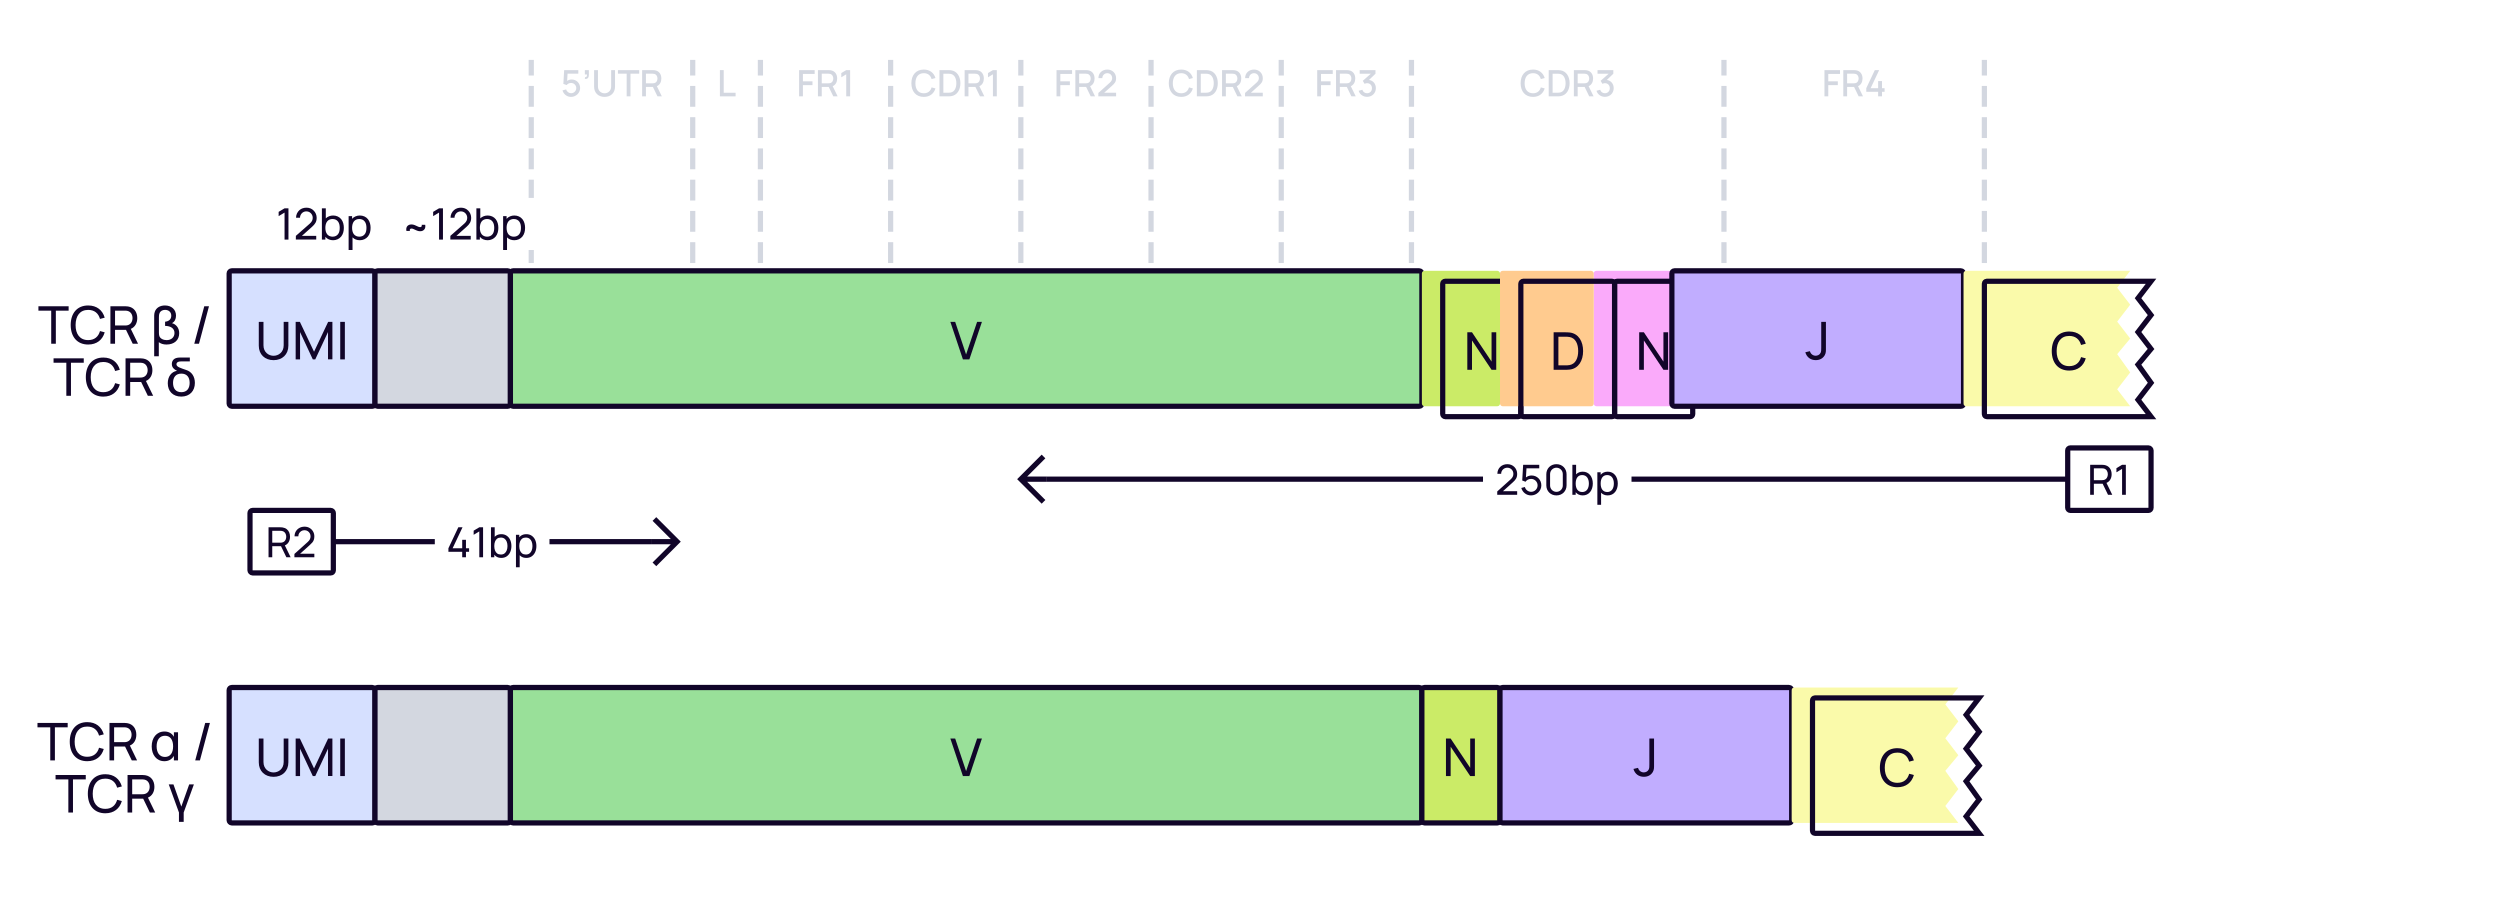 <svg width="960" height="352" viewBox="0 0 960 352" fill="none" xmlns="http://www.w3.org/2000/svg">
    <rect width="960" height="352" fill="white"/>
    <path d="M204 112V24" stroke="#D3D7E0" stroke-width="2" stroke-linecap="square" stroke-dasharray="6 6"/>
    <path d="M219.268 37.21C221.151 37.21 222.768 35.705 222.768 33.829C222.768 31.939 221.382 30.525 219.499 30.525C218.904 30.525 218.274 30.714 217.777 31.071L217.945 28.299H222.075V26.92H216.636L216.328 32.219L217.602 32.667C217.917 32.247 218.484 31.855 219.31 31.855C220.388 31.855 221.291 32.723 221.291 33.829C221.291 34.907 220.416 35.796 219.31 35.796C218.47 35.796 217.637 35.229 217.406 34.333L215.999 34.711C216.412 36.181 217.714 37.21 219.268 37.21ZM224.672 29.629L224.581 30.28C225.589 30.462 226.128 29.846 226.128 28.747V26.92H224.581V28.607H225.386C225.456 29.202 225.281 29.678 224.672 29.629ZM232.15 37.21C234.523 37.21 236.168 35.663 236.168 33.29V26.92H234.684V33.213C234.684 34.914 233.417 35.831 232.15 35.831C230.897 35.831 229.616 34.935 229.616 33.213V26.92L228.132 26.927V33.29C228.132 35.663 229.777 37.21 232.15 37.21ZM240.639 37H242.102V28.299H245.455V26.92H237.286V28.299H240.639V37ZM246.576 37H248.039V33.381H250.713L252.47 37H254.143L252.239 33.094C253.38 32.597 253.954 31.491 253.954 30.147C253.954 28.516 253.114 27.235 251.427 26.976C251.161 26.934 250.846 26.92 250.65 26.92H246.576V37ZM248.039 31.995V28.299H250.594C250.776 28.299 251.021 28.313 251.231 28.369C252.127 28.579 252.463 29.405 252.463 30.147C252.463 30.889 252.127 31.715 251.231 31.932C251.021 31.981 250.776 31.995 250.594 31.995H248.039Z" fill="#D3D7E0"/>
    <path d="M266 112V24" stroke="#D3D7E0" stroke-width="2" stroke-linecap="square" stroke-dasharray="6 6"/>
    <path d="M276.442 37H282.469V35.621H277.905V26.92H276.442V37Z" fill="#D3D7E0"/>
    <path d="M292 112V24" stroke="#D3D7E0" stroke-width="2" stroke-linecap="square" stroke-dasharray="6 6"/>
    <path d="M306.858 37H308.321V32.695H311.989V31.225H308.321V28.383H312.829V26.92H306.858V37ZM314.09 37H315.553V33.381H318.227L319.984 37H321.657L319.753 33.094C320.894 32.597 321.468 31.491 321.468 30.147C321.468 28.516 320.628 27.235 318.941 26.976C318.675 26.934 318.36 26.92 318.164 26.92H314.09V37ZM315.553 31.995V28.299H318.108C318.29 28.299 318.535 28.313 318.745 28.369C319.641 28.579 319.977 29.405 319.977 30.147C319.977 30.889 319.641 31.715 318.745 31.932C318.535 31.981 318.29 31.995 318.108 31.995H315.553ZM324.953 37H326.444V26.92H324.953L323.056 28.054V29.685L324.953 28.53V37Z" fill="#D3D7E0"/>
    <path d="M342 112V24" stroke="#D3D7E0" stroke-width="2" stroke-linecap="square" stroke-dasharray="6 6"/>
    <path d="M354.735 37.21C357.059 37.21 358.62 35.943 359.215 33.955L357.731 33.556C357.332 34.963 356.331 35.817 354.735 35.817C352.593 35.817 351.501 34.27 351.515 31.96C351.522 29.65 352.593 28.103 354.735 28.103C356.331 28.103 357.332 28.957 357.731 30.364L359.215 29.965C358.62 27.977 357.059 26.71 354.735 26.71C351.711 26.71 349.968 28.845 349.968 31.96C349.968 35.075 351.711 37.21 354.735 37.21ZM360.754 37H363.911C364.093 37 364.695 37 365.164 36.937C367.53 36.636 368.79 34.529 368.79 31.96C368.79 29.391 367.53 27.284 365.164 26.983C364.695 26.92 364.093 26.92 363.911 26.92H360.754V37ZM362.252 35.607V28.313H363.911C364.219 28.313 364.723 28.32 365.059 28.383C366.571 28.663 367.236 30.189 367.236 31.96C367.236 33.689 366.599 35.243 365.059 35.537C364.723 35.6 364.233 35.607 363.911 35.607H362.252ZM370.42 37H371.883V33.381H374.557L376.314 37H377.987L376.083 33.094C377.224 32.597 377.798 31.491 377.798 30.147C377.798 28.516 376.958 27.235 375.271 26.976C375.005 26.934 374.69 26.92 374.494 26.92H370.42V37ZM371.883 31.995V28.299H374.438C374.62 28.299 374.865 28.313 375.075 28.369C375.971 28.579 376.307 29.405 376.307 30.147C376.307 30.889 375.971 31.715 375.075 31.932C374.865 31.981 374.62 31.995 374.438 31.995H371.883ZM381.283 37H382.774V26.92H381.283L379.386 28.054V29.685L381.283 28.53V37Z" fill="#D3D7E0"/>
    <path d="M392 112V24" stroke="#D3D7E0" stroke-width="2" stroke-linecap="square" stroke-dasharray="6 6"/>
    <path d="M405.703 37H407.166V32.695H410.834V31.225H407.166V28.383H411.674V26.92H405.703V37ZM412.935 37H414.398V33.381H417.072L418.829 37H420.502L418.598 33.094C419.739 32.597 420.313 31.491 420.313 30.147C420.313 28.516 419.473 27.235 417.786 26.976C417.52 26.934 417.205 26.92 417.009 26.92H412.935V37ZM414.398 31.995V28.299H416.953C417.135 28.299 417.38 28.313 417.59 28.369C418.486 28.579 418.822 29.405 418.822 30.147C418.822 30.889 418.486 31.715 417.59 31.932C417.38 31.981 417.135 31.995 416.953 31.995H414.398ZM421.761 36.993H428.579V35.6H424.022L426.941 32.996C428.033 32.037 428.579 31.407 428.579 30.028C428.579 28.117 427.144 26.71 425.24 26.71C423.231 26.71 421.796 28.047 421.796 30H423.294C423.28 28.985 424.092 28.103 425.212 28.103C426.297 28.103 427.074 28.929 427.074 30.007C427.074 30.581 426.864 31.127 426.157 31.757L421.768 35.691L421.761 36.993Z" fill="#D3D7E0"/>
    <path d="M442 112V24" stroke="#D3D7E0" stroke-width="2" stroke-linecap="square" stroke-dasharray="6 6"/>
    <path d="M453.58 37.21C455.904 37.21 457.465 35.943 458.06 33.955L456.576 33.556C456.177 34.963 455.176 35.817 453.58 35.817C451.438 35.817 450.346 34.27 450.36 31.96C450.367 29.65 451.438 28.103 453.58 28.103C455.176 28.103 456.177 28.957 456.576 30.364L458.06 29.965C457.465 27.977 455.904 26.71 453.58 26.71C450.556 26.71 448.813 28.845 448.813 31.96C448.813 35.075 450.556 37.21 453.58 37.21ZM459.599 37H462.756C462.938 37 463.54 37 464.009 36.937C466.375 36.636 467.635 34.529 467.635 31.96C467.635 29.391 466.375 27.284 464.009 26.983C463.54 26.92 462.938 26.92 462.756 26.92H459.599V37ZM461.097 35.607V28.313H462.756C463.064 28.313 463.568 28.32 463.904 28.383C465.416 28.663 466.081 30.189 466.081 31.96C466.081 33.689 465.444 35.243 463.904 35.537C463.568 35.6 463.078 35.607 462.756 35.607H461.097ZM469.265 37H470.728V33.381H473.402L475.159 37H476.832L474.928 33.094C476.069 32.597 476.643 31.491 476.643 30.147C476.643 28.516 475.803 27.235 474.116 26.976C473.85 26.934 473.535 26.92 473.339 26.92H469.265V37ZM470.728 31.995V28.299H473.283C473.465 28.299 473.71 28.313 473.92 28.369C474.816 28.579 475.152 29.405 475.152 30.147C475.152 30.889 474.816 31.715 473.92 31.932C473.71 31.981 473.465 31.995 473.283 31.995H470.728ZM478.091 36.993H484.909V35.6H480.352L483.271 32.996C484.363 32.037 484.909 31.407 484.909 30.028C484.909 28.117 483.474 26.71 481.57 26.71C479.561 26.71 478.126 28.047 478.126 30H479.624C479.61 28.985 480.422 28.103 481.542 28.103C482.627 28.103 483.404 28.929 483.404 30.007C483.404 30.581 483.194 31.127 482.487 31.757L478.098 35.691L478.091 36.993Z" fill="#D3D7E0"/>
    <path d="M492 112V24" stroke="#D3D7E0" stroke-width="2" stroke-linecap="square" stroke-dasharray="6 6"/>
    <path d="M505.805 37H507.268V32.695H510.936V31.225H507.268V28.383H511.776V26.92H505.805V37ZM513.038 37H514.501V33.381H517.175L518.932 37H520.605L518.701 33.094C519.842 32.597 520.416 31.491 520.416 30.147C520.416 28.516 519.576 27.235 517.889 26.976C517.623 26.934 517.308 26.92 517.112 26.92H513.038V37ZM514.501 31.995V28.299H517.056C517.238 28.299 517.483 28.313 517.693 28.369C518.589 28.579 518.925 29.405 518.925 30.147C518.925 30.889 518.589 31.715 517.693 31.932C517.483 31.981 517.238 31.995 517.056 31.995H514.501ZM524.964 37.189C526.847 37.189 528.331 35.796 528.331 33.871C528.331 32.233 527.323 30.924 525.692 30.707L528.184 28.313V26.92H522.122V28.313H526.392L523.312 31.036L523.998 32.191C524.285 32.037 524.628 31.939 524.95 31.939C526.07 31.939 526.833 32.751 526.833 33.871C526.833 34.984 526.07 35.789 524.964 35.803C524.138 35.81 523.403 35.341 523.137 34.466L521.723 34.858C522.15 36.293 523.466 37.189 524.964 37.189Z" fill="#D3D7E0"/>
    <path d="M542 112V24" stroke="#D3D7E0" stroke-width="2" stroke-linecap="square" stroke-dasharray="6 6"/>
    <path d="M588.682 37.21C591.006 37.21 592.567 35.943 593.162 33.955L591.678 33.556C591.279 34.963 590.278 35.817 588.682 35.817C586.54 35.817 585.448 34.27 585.462 31.96C585.469 29.65 586.54 28.103 588.682 28.103C590.278 28.103 591.279 28.957 591.678 30.364L593.162 29.965C592.567 27.977 591.006 26.71 588.682 26.71C585.658 26.71 583.915 28.845 583.915 31.96C583.915 35.075 585.658 37.21 588.682 37.21ZM594.702 37H597.859C598.041 37 598.643 37 599.112 36.937C601.478 36.636 602.738 34.529 602.738 31.96C602.738 29.391 601.478 27.284 599.112 26.983C598.643 26.92 598.041 26.92 597.859 26.92H594.702V37ZM596.2 35.607V28.313H597.859C598.167 28.313 598.671 28.32 599.007 28.383C600.519 28.663 601.184 30.189 601.184 31.96C601.184 33.689 600.547 35.243 599.007 35.537C598.671 35.6 598.181 35.607 597.859 35.607H596.2ZM604.368 37H605.831V33.381H608.505L610.262 37H611.935L610.031 33.094C611.172 32.597 611.746 31.491 611.746 30.147C611.746 28.516 610.906 27.235 609.219 26.976C608.953 26.934 608.638 26.92 608.442 26.92H604.368V37ZM605.831 31.995V28.299H608.386C608.568 28.299 608.813 28.313 609.023 28.369C609.919 28.579 610.255 29.405 610.255 30.147C610.255 30.889 609.919 31.715 609.023 31.932C608.813 31.981 608.568 31.995 608.386 31.995H605.831ZM616.294 37.189C618.177 37.189 619.661 35.796 619.661 33.871C619.661 32.233 618.653 30.924 617.022 30.707L619.514 28.313V26.92H613.452V28.313H617.722L614.642 31.036L615.328 32.191C615.615 32.037 615.958 31.939 616.28 31.939C617.4 31.939 618.163 32.751 618.163 33.871C618.163 34.984 617.4 35.789 616.294 35.803C615.468 35.81 614.733 35.341 614.467 34.466L613.053 34.858C613.48 36.293 614.796 37.189 616.294 37.189Z" fill="#D3D7E0"/>
    <path d="M662 112V24" stroke="#D3D7E0" stroke-width="2" stroke-linecap="square" stroke-dasharray="6 6"/>
    <path d="M700.593 37H702.056V32.695H705.724V31.225H702.056V28.383H706.564V26.92H700.593V37ZM707.826 37H709.289V33.381H711.963L713.72 37H715.393L713.489 33.094C714.63 32.597 715.204 31.491 715.204 30.147C715.204 28.516 714.364 27.235 712.677 26.976C712.411 26.934 712.096 26.92 711.9 26.92H707.826V37ZM709.289 31.995V28.299H711.844C712.026 28.299 712.271 28.313 712.481 28.369C713.377 28.579 713.713 29.405 713.713 30.147C713.713 30.889 713.377 31.715 712.481 31.932C712.271 31.981 712.026 31.995 711.844 31.995H709.289ZM721.201 37H722.685V35.243H723.686V33.857H722.685V31.127H721.201V33.857H718.324L721.6 26.92H719.927L716.651 33.857V35.243H721.201V37Z" fill="#D3D7E0"/>
    <path d="M762 112V24" stroke="#D3D7E0" stroke-width="2" stroke-linecap="square" stroke-dasharray="6 6"/>
    <rect width="45" height="20" transform="translate(102 76)" fill="white"/>
    <path d="M109.267 80L107 81.35V83L109.267 81.633V92H110.767V80H109.267ZM113.682 83.617H115.199C115.199 82.883 115.532 82.2 116.066 81.733C116.482 81.383 117.032 81.167 117.632 81.167C118.282 81.167 118.882 81.4 119.316 81.833C119.799 82.283 120.082 82.933 120.082 83.617C120.082 84.383 119.849 85.083 118.966 85.867L113.616 90.567L113.599 91.983H121.432V90.567H115.932L119.782 87.133C120.999 86.05 121.599 85.167 121.599 83.633C121.599 82.583 121.182 81.567 120.449 80.867C119.749 80.117 118.766 79.75 117.699 79.75C116.732 79.75 115.766 80.017 115.032 80.65C114.199 81.367 113.666 82.45 113.682 83.617ZM131.038 84.183C130.304 83.25 129.154 82.75 127.921 82.75C126.854 82.75 125.838 83.15 125.104 83.85V80H123.604V92H124.938V90.95C125.654 91.817 126.721 92.25 127.921 92.25C129.138 92.25 130.288 91.733 131.038 90.8C131.788 89.85 132.038 88.667 132.038 87.483C132.038 86.3 131.754 85.1 131.038 84.183ZM129.838 89.883C129.354 90.567 128.554 90.883 127.738 90.883C126.904 90.883 126.138 90.583 125.638 89.967C125.138 89.35 124.938 88.417 124.938 87.483C124.938 86.567 125.138 85.65 125.638 85.017C126.121 84.4 126.871 84.1 127.688 84.1C128.571 84.1 129.338 84.417 129.821 85.1C130.288 85.717 130.454 86.583 130.454 87.483C130.454 88.383 130.304 89.267 129.838 89.883ZM141.303 84.183C140.57 83.25 139.42 82.75 138.186 82.75C137.036 82.75 135.936 83.2 135.203 84.017V83H133.87V96H135.37V91.15C136.07 91.883 137.07 92.25 138.186 92.25C139.403 92.25 140.553 91.733 141.303 90.8C142.053 89.85 142.303 88.667 142.303 87.483C142.303 86.3 142.02 85.1 141.303 84.183ZM140.103 89.883C139.62 90.567 138.82 90.883 138.003 90.883C137.17 90.883 136.403 90.583 135.903 89.967C135.403 89.35 135.203 88.417 135.203 87.483C135.203 86.567 135.403 85.65 135.903 85.017C136.386 84.4 137.136 84.1 137.953 84.1C138.836 84.1 139.603 84.417 140.086 85.1C140.553 85.717 140.72 86.583 140.72 87.483C140.72 88.383 140.57 89.267 140.103 89.883Z" fill="#110529"/>
    <g filter="url(#filter0_i_5913_39736)">
        <rect x="96" y="108" width="56" height="52" rx="1" fill="#D6E0FF"/>
        <path d="M113.053 142.3C116.393 142.3 118.733 140.1 118.733 136.75V127.6H116.933V136.6C116.933 139.31 114.893 140.62 113.053 140.62C111.233 140.62 109.173 139.33 109.173 136.6V127.6L107.373 127.61V136.75C107.373 140.11 109.713 142.3 113.053 142.3ZM121.533 142H123.223V131.51L128.113 142H129.063L133.953 131.51V141.99H135.643V127.6H134.003L128.593 139.07L123.153 127.6H121.533V142ZM138.647 142H140.427V127.6H138.647V142Z" fill="#110529"/>
        <rect x="96" y="108" width="56" height="52" rx="1" stroke="#110529" stroke-width="2" stroke-linecap="round"/>
    </g>
    <g filter="url(#filter1_i_5913_39736)">
        <rect x="152" y="108" width="52" height="52" rx="1" fill="#D3D7E0"/>
        <rect x="152" y="108" width="52" height="52" rx="1" stroke="#110529" stroke-width="2" stroke-linecap="round"/>
    </g>
    <g filter="url(#filter2_i_5913_39736)">
        <rect x="204" y="108" width="350" height="52" rx="1" fill="#99E099"/>
        <path d="M377.758 142H380.238L385.058 127.6H383.208L378.978 140.11L374.788 127.6H372.938L377.758 142Z" fill="#110529"/>
        <rect x="204" y="108" width="350" height="52" rx="1" stroke="#110529" stroke-width="2" stroke-linecap="round"/>
    </g>
    <g filter="url(#filter3_i_5913_39736)">
        <rect x="554" y="108" width="30" height="52" rx="1" fill="#CBEB67"/>
    </g>
    <rect x="554" y="108" width="30" height="52" rx="1" stroke="#110529" stroke-width="2" stroke-linecap="round"/>
    <g filter="url(#filter4_i_5913_39736)">
        <rect x="620" y="108" width="30" height="52" rx="1" fill="#FAAAFA"/>
    </g>
    <rect x="620" y="108" width="30" height="52" rx="1" stroke="#110529" stroke-width="2" stroke-linecap="round"/>
    <g filter="url(#filter5_i_5913_39736)">
        <rect x="584" y="108" width="36" height="52" rx="1" fill="#FFCB8F"/>
    </g>
    <rect x="584" y="108" width="36" height="52" rx="1" stroke="#110529" stroke-width="2" stroke-linecap="round"/>
    <path d="M563.447 142H565.247V130.74L572.757 142H574.557V127.6H572.757V138.85L565.247 127.6H563.447V142Z" fill="#110529"/>
    <path d="M629.447 142H631.247V130.74L638.757 142H640.557V127.6H638.757V138.85L631.247 127.6H629.447V142Z" fill="#110529"/>
    <path d="M596.593 142H601.033C601.303 142 602.183 142 602.853 141.91C606.183 141.47 607.913 138.48 607.913 134.8C607.913 131.13 606.183 128.13 602.853 127.69C602.173 127.6 601.313 127.6 601.033 127.6H596.593V142ZM598.423 140.3V129.3H601.033C601.513 129.3 602.233 129.32 602.703 129.41C605.033 129.83 606.023 132.08 606.023 134.8C606.023 137.47 605.063 139.76 602.703 140.19C602.233 140.28 601.533 140.3 601.033 140.3H598.423Z" fill="#110529"/>
    <g filter="url(#filter6_i_5913_39736)">
        <rect x="650" y="108" width="112" height="52" rx="1" fill="#C1ADFF"/>
        <path d="M705.244 142.29C706.694 142.29 707.954 141.7 708.684 140.43C709.214 139.51 709.154 138.72 709.154 137.48V127.6H707.354V137.48C707.354 138.37 707.354 138.99 707.094 139.51C706.704 140.29 705.884 140.6 705.204 140.6C704.134 140.6 703.224 139.83 703.014 138.85L701.244 139.27C701.754 141.11 703.224 142.29 705.244 142.29Z" fill="#110529"/>
        <rect x="650" y="108" width="112" height="52" rx="1" stroke="#110529" stroke-width="2" stroke-linecap="round"/>
    </g>
    <g filter="url(#filter7_i_5913_39736)">
        <path d="M826 108H763.6C763.04 108 762.76 108 762.546 108.109C762.358 108.205 762.205 108.358 762.109 108.546C762 108.76 762 109.04 762 109.6V158.4C762 158.96 762 159.24 762.109 159.454C762.205 159.642 762.358 159.795 762.546 159.891C762.76 160 763.04 160 763.6 160H826L821 153.5L826 147L821 140L826 134L821 127.5L826 121L821 114.5L826 108Z" fill="#FAFAAA"/>
    </g>
    <path d="M826 108H763.6C763.04 108 762.76 108 762.546 108.109C762.358 108.205 762.205 108.358 762.109 108.546C762 108.76 762 109.04 762 109.6V158.4C762 158.96 762 159.24 762.109 159.454C762.205 159.642 762.358 159.795 762.546 159.891C762.76 160 763.04 160 763.6 160H826L821 153.5L826 147L821 140L826 134L821 127.5L826 121L821 114.5L826 108Z" stroke="#110529" stroke-width="2" stroke-linecap="round"/>
    <path d="M794.593 142.3C797.923 142.3 800.113 140.47 800.933 137.61L799.123 137.13C798.533 139.27 797.023 140.6 794.593 140.6C791.373 140.6 789.733 138.25 789.753 134.8C789.773 131.35 791.373 129 794.593 129C797.023 129 798.533 130.33 799.123 132.47L800.933 131.99C800.113 129.13 797.923 127.3 794.593 127.3C790.283 127.3 787.873 130.36 787.873 134.8C787.873 139.24 790.283 142.3 794.593 142.3Z" fill="#110529"/>
    <rect width="57" height="20" transform="translate(150 76)" fill="white"/>
    <path d="M163.267 86.317H161.917C162.05 86.683 161.967 87.167 161.417 87.217C160.883 87.267 160.367 86.933 159.65 86.617C158.983 86.3 158.267 86.083 157.5 86.233C157.017 86.317 156.517 86.6 156.233 87.083C155.983 87.55 155.95 88.167 156.067 88.667H157.417C157.267 88.283 157.35 87.817 157.917 87.767C158.45 87.717 158.967 88.05 159.683 88.367C160.35 88.683 161.067 88.9 161.833 88.75C162.317 88.667 162.8 88.367 163.083 87.9C163.35 87.45 163.383 86.817 163.267 86.317ZM168.595 80L166.328 81.35V83L168.595 81.633V92H170.095V80H168.595ZM173.01 83.617H174.527C174.527 82.883 174.86 82.2 175.394 81.733C175.81 81.383 176.36 81.167 176.96 81.167C177.61 81.167 178.21 81.4 178.644 81.833C179.127 82.283 179.41 82.933 179.41 83.617C179.41 84.383 179.177 85.083 178.294 85.867L172.944 90.567L172.927 91.983H180.76V90.567H175.26L179.11 87.133C180.327 86.05 180.927 85.167 180.927 83.633C180.927 82.583 180.51 81.567 179.777 80.867C179.077 80.117 178.094 79.75 177.027 79.75C176.06 79.75 175.094 80.017 174.36 80.65C173.527 81.367 172.994 82.45 173.01 83.617ZM190.366 84.183C189.632 83.25 188.482 82.75 187.249 82.75C186.182 82.75 185.166 83.15 184.432 83.85V80H182.932V92H184.266V90.95C184.982 91.817 186.049 92.25 187.249 92.25C188.466 92.25 189.616 91.733 190.366 90.8C191.116 89.85 191.366 88.667 191.366 87.483C191.366 86.3 191.082 85.1 190.366 84.183ZM189.166 89.883C188.682 90.567 187.882 90.883 187.066 90.883C186.232 90.883 185.466 90.583 184.966 89.967C184.466 89.35 184.266 88.417 184.266 87.483C184.266 86.567 184.466 85.65 184.966 85.017C185.449 84.4 186.199 84.1 187.016 84.1C187.899 84.1 188.666 84.417 189.149 85.1C189.616 85.717 189.782 86.583 189.782 87.483C189.782 88.383 189.632 89.267 189.166 89.883ZM200.631 84.183C199.898 83.25 198.748 82.75 197.515 82.75C196.365 82.75 195.265 83.2 194.531 84.017V83H193.198V96H194.698V91.15C195.398 91.883 196.398 92.25 197.515 92.25C198.731 92.25 199.881 91.733 200.631 90.8C201.381 89.85 201.631 88.667 201.631 87.483C201.631 86.3 201.348 85.1 200.631 84.183ZM199.431 89.883C198.948 90.567 198.148 90.883 197.331 90.883C196.498 90.883 195.731 90.583 195.231 89.967C194.731 89.35 194.531 88.417 194.531 87.483C194.531 86.567 194.731 85.65 195.231 85.017C195.715 84.4 196.465 84.1 197.281 84.1C198.165 84.1 198.931 84.417 199.415 85.1C199.881 85.717 200.048 86.583 200.048 87.483C200.048 88.383 199.898 89.267 199.431 89.883Z" fill="#110529"/>
    <g filter="url(#filter8_i_5913_39736)">
        <rect x="96" y="268" width="56" height="52" rx="1" fill="#D6E0FF"/>
        <path d="M113.053 302.3C116.393 302.3 118.733 300.1 118.733 296.75V287.6H116.933V296.6C116.933 299.31 114.893 300.62 113.053 300.62C111.233 300.62 109.173 299.33 109.173 296.6V287.6L107.373 287.61V296.75C107.373 300.11 109.713 302.3 113.053 302.3ZM121.533 302H123.223V291.51L128.113 302H129.063L133.953 291.51V301.99H135.643V287.6H134.003L128.593 299.07L123.153 287.6H121.533V302ZM138.647 302H140.427V287.6H138.647V302Z" fill="#110529"/>
        <rect x="96" y="268" width="56" height="52" rx="1" stroke="#110529" stroke-width="2" stroke-linecap="round"/>
    </g>
    <g filter="url(#filter9_i_5913_39736)">
        <rect x="152" y="268" width="52" height="52" rx="1" fill="#D3D7E0"/>
        <rect x="152" y="268" width="52" height="52" rx="1" stroke="#110529" stroke-width="2" stroke-linecap="round"/>
    </g>
    <g filter="url(#filter10_i_5913_39736)">
        <rect x="204" y="268" width="350" height="52" rx="1" fill="#99E099"/>
        <path d="M377.758 302H380.238L385.058 287.6H383.208L378.978 300.11L374.788 287.6H372.938L377.758 302Z" fill="#110529"/>
        <rect x="204" y="268" width="350" height="52" rx="1" stroke="#110529" stroke-width="2" stroke-linecap="round"/>
    </g>
    <g filter="url(#filter11_i_5913_39736)">
        <rect x="554" y="268" width="30" height="52" rx="1" fill="#CBEB67"/>
        <path d="M563.247 302V287.6H565.047L572.557 298.85V287.6H574.357V302H572.557L565.047 290.74V302H563.247Z" fill="#110529"/>
        <rect x="554" y="268" width="30" height="52" rx="1" stroke="#110529" stroke-width="2" stroke-linecap="round"/>
    </g>
    <g filter="url(#filter12_i_5913_39736)">
        <rect x="584" y="268" width="112" height="52" rx="1" fill="#C1ADFF"/>
        <path d="M639.244 302.29C640.694 302.29 641.954 301.7 642.684 300.43C643.214 299.51 643.154 298.72 643.154 297.48V287.6H641.354V297.48C641.354 298.37 641.354 298.99 641.094 299.51C640.704 300.29 639.884 300.6 639.204 300.6C638.134 300.6 637.224 299.83 637.014 298.85L635.244 299.27C635.754 301.11 637.224 302.29 639.244 302.29Z" fill="#110529"/>
        <rect x="584" y="268" width="112" height="52" rx="1" stroke="#110529" stroke-width="2" stroke-linecap="round"/>
    </g>
    <g filter="url(#filter13_i_5913_39736)">
        <path d="M760 268H697.6C697.04 268 696.76 268 696.546 268.109C696.358 268.205 696.205 268.358 696.109 268.546C696 268.76 696 269.04 696 269.6V318.4C696 318.96 696 319.24 696.109 319.454C696.205 319.642 696.358 319.795 696.546 319.891C696.76 320 697.04 320 697.6 320H760L755 313.5L760 307L755 300L760 294L755 287.5L760 281L755 274.5L760 268Z" fill="#FAFAAA"/>
    </g>
    <path d="M760 268H697.6C697.04 268 696.76 268 696.546 268.109C696.358 268.205 696.205 268.358 696.109 268.546C696 268.76 696 269.04 696 269.6V318.4C696 318.96 696 319.24 696.109 319.454C696.205 319.642 696.358 319.795 696.546 319.891C696.76 320 697.04 320 697.6 320H760L755 313.5L760 307L755 300L760 294L755 287.5L760 281L755 274.5L760 268Z" stroke="#110529" stroke-width="2" stroke-linecap="round"/>
    <path d="M728.593 302.3C731.923 302.3 734.113 300.47 734.933 297.61L733.123 297.13C732.533 299.27 731.023 300.6 728.593 300.6C725.373 300.6 723.733 298.25 723.753 294.8C723.773 291.35 725.373 289 728.593 289C731.023 289 732.533 290.33 733.123 292.47L734.933 291.99C734.113 289.13 731.923 287.3 728.593 287.3C724.283 287.3 721.873 290.36 721.873 294.8C721.873 299.24 724.283 302.3 728.593 302.3Z" fill="#110529"/>
    <path d="M19.301 292H21.081V279.29H25.991V277.6H14.391V279.29H19.301V292ZM33.504 292.3C36.834 292.3 39.024 290.47 39.844 287.61L38.034 287.13C37.444 289.27 35.934 290.6 33.504 290.6C30.284 290.6 28.644 288.25 28.664 284.8C28.684 281.35 30.284 279 33.504 279C35.934 279 37.444 280.33 38.034 282.47L39.844 281.99C39.024 279.13 36.834 277.3 33.504 277.3C29.194 277.3 26.784 280.36 26.784 284.8C26.784 289.24 29.194 292.3 33.504 292.3ZM42.037 292H43.817V286.68H48.027L50.607 292H52.647L49.867 286.29C51.497 285.61 52.347 284.04 52.347 282.14C52.347 279.85 51.117 278.04 48.787 277.68C48.417 277.62 48.007 277.6 47.727 277.6H42.037V292ZM43.817 284.99V279.29H47.667C47.917 279.29 48.267 279.31 48.567 279.38C49.947 279.69 50.527 280.94 50.527 282.14C50.527 283.34 49.947 284.59 48.567 284.9C48.267 284.97 47.917 284.99 47.667 284.99H43.817ZM63.123 292.3C64.763 292.3 66.073 291.54 66.773 290.24V292H68.363V281.2H66.773V282.93C66.083 281.65 64.823 280.9 63.173 280.9C60.073 280.9 58.253 283.35 58.253 286.6C58.253 289.83 60.063 292.3 63.123 292.3ZM60.143 286.6C60.143 284.19 61.253 282.53 63.363 282.53C65.473 282.53 66.473 284.2 66.473 286.59C66.473 288.96 65.483 290.67 63.343 290.67C61.173 290.67 60.143 288.88 60.143 286.6ZM78.802 277.6L74.962 292H76.772L80.612 277.6H78.802ZM26.245 312H28.025V299.29H32.935V297.6H21.335V299.29H26.245V312ZM40.447 312.3C43.777 312.3 45.967 310.47 46.787 307.61L44.977 307.13C44.387 309.27 42.877 310.6 40.447 310.6C37.227 310.6 35.587 308.25 35.607 304.8C35.627 301.35 37.227 299 40.447 299C42.877 299 44.387 300.33 44.977 302.47L46.787 301.99C45.967 299.13 43.777 297.3 40.447 297.3C36.137 297.3 33.727 300.36 33.727 304.8C33.727 309.24 36.137 312.3 40.447 312.3ZM48.98 312H50.76V306.68H54.97L57.55 312H59.59L56.81 306.29C58.44 305.61 59.29 304.04 59.29 302.14C59.29 299.85 58.06 298.04 55.73 297.68C55.36 297.62 54.95 297.6 54.67 297.6H48.98V312ZM50.76 304.99V299.29H54.61C54.86 299.29 55.21 299.31 55.51 299.38C56.89 299.69 57.47 300.94 57.47 302.14C57.47 303.34 56.89 304.59 55.51 304.9C55.21 304.97 54.86 304.99 54.61 304.99H50.76ZM68.716 315.6H70.537V312L74.457 301.2H72.656L69.626 309.73L66.606 301.2H64.796L68.716 312V315.6Z" fill="#110529"/>
    <path d="M19.663 132H21.443V119.29H26.353V117.6H14.753V119.29H19.663V132ZM33.865 132.3C37.195 132.3 39.385 130.47 40.205 127.61L38.395 127.13C37.805 129.27 36.295 130.6 33.865 130.6C30.645 130.6 29.005 128.25 29.025 124.8C29.045 121.35 30.645 119 33.865 119C36.295 119 37.805 120.33 38.395 122.47L40.205 121.99C39.385 119.13 37.195 117.3 33.865 117.3C29.555 117.3 27.145 120.36 27.145 124.8C27.145 129.24 29.555 132.3 33.865 132.3ZM42.398 132H44.178V126.68H48.388L50.968 132H53.008L50.228 126.29C51.858 125.61 52.708 124.04 52.708 122.14C52.708 119.85 51.478 118.04 49.148 117.68C48.778 117.62 48.368 117.6 48.088 117.6H42.398V132ZM44.178 124.99V119.29H48.028C48.278 119.29 48.628 119.31 48.928 119.38C50.308 119.69 50.888 120.94 50.888 122.14C50.888 123.34 50.308 124.59 48.928 124.9C48.628 124.97 48.278 124.99 48.028 124.99H44.178ZM59.205 121.2V136.8H60.984V131.39C61.694 131.96 62.684 132.3 63.914 132.3C66.965 132.3 68.814 130.57 68.814 127.95C68.814 125.74 67.415 124.44 66.025 124.09C67.075 123.58 67.585 122.5 67.585 121.22C67.585 118.84 65.835 117.3 63.344 117.3C61.484 117.3 59.955 118.16 59.425 119.78C59.275 120.23 59.205 120.71 59.205 121.2ZM61.025 127.71V121.86C61.025 121.44 61.044 120.8 61.255 120.28C61.614 119.35 62.495 118.99 63.385 118.99C64.764 118.99 65.764 119.82 65.764 121.24C65.764 122.67 64.764 123.4 63.395 123.54V125.14C65.585 125.18 67.004 126.1 67.004 127.87C67.004 129.52 65.764 130.61 63.995 130.61C62.745 130.61 61.505 130.04 61.175 129.01C61.054 128.64 61.025 128.1 61.025 127.71ZM78.44 117.6L74.6 132H76.41L80.25 117.6H78.44ZM25.473 152H27.253V139.29H32.163V137.6H20.563V139.29H25.473V152ZM39.675 152.3C43.005 152.3 45.196 150.47 46.016 147.61L44.206 147.13C43.615 149.27 42.105 150.6 39.675 150.6C36.456 150.6 34.816 148.25 34.836 144.8C34.855 141.35 36.456 139 39.675 139C42.105 139 43.615 140.33 44.206 142.47L46.016 141.99C45.196 139.13 43.005 137.3 39.675 137.3C35.365 137.3 32.956 140.36 32.956 144.8C32.956 149.24 35.365 152.3 39.675 152.3ZM48.209 152H49.989V146.68H54.199L56.779 152H58.819L56.039 146.29C57.669 145.61 58.519 144.04 58.519 142.14C58.519 139.85 57.289 138.04 54.959 137.68C54.589 137.62 54.179 137.6 53.899 137.6H48.209V152ZM49.989 144.99V139.29H53.839C54.089 139.29 54.439 139.31 54.739 139.38C56.119 139.69 56.699 140.94 56.699 142.14C56.699 143.34 56.119 144.59 54.739 144.9C54.439 144.97 54.089 144.99 53.839 144.99H49.989ZM69.595 152.29C72.845 152.29 74.835 150.14 74.835 147.03C74.835 144.57 73.585 142.7 71.435 142.05C69.385 141.33 67.755 140.92 67.755 139.87C67.755 139.33 68.145 139.01 68.695 138.87C68.985 138.8 69.325 138.78 69.735 138.78H72.895V137.3H69.335C68.885 137.3 68.515 137.3 68.115 137.38C66.535 137.64 65.985 138.76 65.985 139.8C65.985 141.11 66.865 141.88 67.975 142.39C65.725 142.77 64.425 144.69 64.425 147.17C64.425 150.24 66.405 152.29 69.595 152.29ZM66.445 147.03C66.445 144.88 67.495 143.47 69.635 143.47C71.735 143.47 72.825 144.83 72.825 147.01C72.825 149.18 71.755 150.6 69.635 150.6C67.555 150.6 66.445 149.25 66.445 147.03Z" fill="#110529"/>
    <path d="M392 184L391.293 184.707L390.586 184L391.293 183.293L392 184ZM399.293 175.293L400 174.586L401.414 176L400.707 176.707L399.293 175.293ZM400.707 191.293L401.414 192L400 193.414L399.293 192.707L400.707 191.293ZM402 185L392 185L392 183L402 183L402 185ZM391.293 183.293L399.293 175.293L400.707 176.707L392.707 184.707L391.293 183.293ZM392.707 183.293L400.707 191.293L399.293 192.707L391.293 184.707L392.707 183.293Z" fill="#110529"/>
    <path d="M569.5 184H402" stroke="#110529" stroke-width="2"/>
    <rect width="57" height="20" transform="translate(569.5 174)" fill="white"/>
    <path d="M574.933 189.992H582.589V188.632H577.125L580.837 185.296C582.021 184.248 582.589 183.488 582.589 181.976C582.589 179.856 580.973 178.24 578.837 178.24C576.621 178.24 574.989 179.784 574.989 181.952H576.445C576.429 180.696 577.437 179.6 578.813 179.6C580.141 179.6 581.133 180.632 581.133 181.96C581.133 182.688 580.901 183.352 580.053 184.112L574.941 188.712L574.933 189.992ZM587.911 190.24C590.055 190.24 591.871 188.504 591.871 186.376C591.871 184.232 590.247 182.584 588.111 182.584C587.335 182.584 586.559 182.848 585.959 183.328L586.167 179.832H591.071V178.48H584.887L584.535 184.504L585.799 184.984C586.215 184.384 586.935 183.896 587.951 183.896C589.295 183.896 590.439 184.984 590.439 186.376C590.439 187.728 589.351 188.856 587.951 188.856C586.879 188.856 585.839 188.144 585.551 187.008L584.183 187.376C584.647 189.056 586.127 190.24 587.911 190.24ZM597.672 190.24C599.912 190.24 601.56 188.592 601.56 186.352V182.128C601.56 179.888 599.912 178.24 597.672 178.24C595.432 178.24 593.784 179.888 593.784 182.128V186.352C593.784 188.592 595.432 190.24 597.672 190.24ZM595.232 186.432V182.04C595.232 180.688 596.32 179.6 597.672 179.6C599.024 179.6 600.112 180.688 600.112 182.04V186.432C600.112 187.784 599.024 188.872 597.672 188.872C596.32 188.872 595.232 187.784 595.232 186.432ZM607.768 190.24C610.184 190.24 611.64 188.264 611.64 185.672C611.64 183.08 610.176 181.12 607.776 181.12C606.696 181.12 605.84 181.496 605.224 182.144V178.48H603.792V190H605.064V189.024C605.696 189.784 606.6 190.24 607.768 190.24ZM605.064 185.672C605.064 183.76 605.864 182.424 607.552 182.424C609.312 182.424 610.128 183.848 610.128 185.672C610.128 187.512 609.296 188.936 607.592 188.936C605.848 188.936 605.064 187.568 605.064 185.672ZM617.361 190.24C619.777 190.24 621.233 188.264 621.233 185.672C621.233 183.08 619.769 181.12 617.369 181.12C616.193 181.12 615.289 181.568 614.657 182.328V181.36H613.385V193.84H614.817V189.2C615.433 189.856 616.289 190.24 617.361 190.24ZM614.657 185.672C614.657 183.76 615.457 182.424 617.145 182.424C618.905 182.424 619.721 183.848 619.721 185.672C619.721 187.512 618.889 188.936 617.185 188.936C615.441 188.936 614.657 187.568 614.657 185.672Z" fill="#110529"/>
    <path d="M794 184H626.5" stroke="#110529" stroke-width="2"/>
    <rect x="794" y="172" width="32" height="24" rx="1" fill="white"/>
    <path d="M802.62 190H804.044V185.744H807.412L809.476 190H811.108L808.884 185.432C810.188 184.888 810.868 183.632 810.868 182.112C810.868 180.28 809.884 178.832 808.02 178.544C807.724 178.496 807.396 178.48 807.172 178.48H802.62V190ZM804.044 184.392V179.832H807.124C807.324 179.832 807.604 179.848 807.844 179.904C808.948 180.152 809.412 181.152 809.412 182.112C809.412 183.072 808.948 184.072 807.844 184.32C807.604 184.376 807.324 184.392 807.124 184.392H804.044ZM814.878 190H816.326V178.48H814.878L812.71 179.776V181.368L814.878 180.056V190Z" fill="#110529"/>
    <rect x="794" y="172" width="32" height="24" rx="1" stroke="#110529" stroke-width="2"/>
    <rect x="96" y="196.001" width="32" height="24" rx="1" fill="white"/>
    <path d="M103.12 214.001V202.481H107.672C107.784 202.481 107.918 202.486 108.072 202.497C108.227 202.502 108.376 202.518 108.52 202.545C109.144 202.641 109.667 202.854 110.088 203.185C110.515 203.516 110.835 203.934 111.048 204.441C111.262 204.942 111.368 205.5 111.368 206.113C111.368 207.004 111.136 207.777 110.672 208.433C110.208 209.084 109.528 209.492 108.632 209.657L108.088 209.745H104.544V214.001H103.12ZM109.976 214.001L107.704 209.313L109.112 208.881L111.608 214.001H109.976ZM104.544 208.393H107.624C107.726 208.393 107.84 208.388 107.968 208.377C108.102 208.366 108.227 208.348 108.344 208.321C108.712 208.236 109.011 208.081 109.24 207.857C109.475 207.628 109.646 207.361 109.752 207.057C109.859 206.748 109.912 206.433 109.912 206.113C109.912 205.793 109.859 205.481 109.752 205.177C109.646 204.868 109.475 204.598 109.24 204.369C109.011 204.14 108.712 203.985 108.344 203.905C108.227 203.873 108.102 203.854 107.968 203.849C107.84 203.838 107.726 203.833 107.624 203.833H104.544V208.393ZM113.05 213.993L113.058 212.713L118.17 208.113C118.597 207.729 118.882 207.366 119.026 207.025C119.176 206.678 119.25 206.324 119.25 205.961C119.25 205.518 119.149 205.118 118.946 204.761C118.744 204.404 118.466 204.121 118.114 203.913C117.768 203.705 117.373 203.601 116.93 203.601C116.472 203.601 116.064 203.71 115.706 203.929C115.349 204.142 115.066 204.428 114.858 204.785C114.656 205.142 114.557 205.532 114.562 205.953H113.106C113.106 205.228 113.274 204.588 113.61 204.033C113.946 203.473 114.402 203.036 114.978 202.721C115.56 202.401 116.218 202.241 116.954 202.241C117.669 202.241 118.309 202.406 118.874 202.737C119.44 203.062 119.885 203.508 120.21 204.073C120.541 204.633 120.706 205.268 120.706 205.977C120.706 206.478 120.642 206.913 120.514 207.281C120.392 207.649 120.2 207.99 119.938 208.305C119.677 208.614 119.349 208.945 118.954 209.297L114.706 213.113L114.522 212.633H120.706V213.993H113.05Z" fill="#110529"/>
    <rect x="96" y="196.001" width="32" height="24" rx="1" stroke="#110529" stroke-width="2"/>
    <path d="M167 208.001H128" stroke="#110529" stroke-width="2"/>
    <rect width="44" height="20" transform="translate(167 198.001)" fill="white"/>
    <path d="M177.487 214.001V211.881H172.191V210.529L175.991 202.481H177.607L173.807 210.529H177.487V207.289H178.927V210.529H180.127V211.881H178.927V214.001H177.487ZM184.05 214.001V204.057L181.882 205.369V203.777L184.05 202.481H185.498V214.001H184.05ZM192.51 214.241C191.699 214.241 191.017 214.041 190.462 213.641C189.907 213.236 189.486 212.689 189.198 212.001C188.915 211.308 188.774 210.532 188.774 209.673C188.774 208.804 188.915 208.025 189.198 207.337C189.486 206.649 189.907 206.108 190.462 205.713C191.022 205.318 191.707 205.121 192.518 205.121C193.318 205.121 194.006 205.321 194.582 205.721C195.163 206.116 195.609 206.657 195.918 207.345C196.227 208.033 196.382 208.809 196.382 209.673C196.382 210.537 196.227 211.313 195.918 212.001C195.609 212.689 195.163 213.236 194.582 213.641C194.006 214.041 193.315 214.241 192.51 214.241ZM188.534 214.001V202.481H189.966V207.641H189.806V214.001H188.534ZM192.334 212.937C192.905 212.937 193.377 212.793 193.75 212.505C194.123 212.217 194.403 211.828 194.59 211.337C194.777 210.841 194.87 210.286 194.87 209.673C194.87 209.065 194.777 208.516 194.59 208.025C194.409 207.534 194.126 207.145 193.742 206.857C193.363 206.569 192.881 206.425 192.294 206.425C191.734 206.425 191.27 206.564 190.902 206.841C190.534 207.113 190.259 207.494 190.078 207.985C189.897 208.47 189.806 209.033 189.806 209.673C189.806 210.302 189.894 210.865 190.07 211.361C190.251 211.852 190.529 212.238 190.902 212.521C191.275 212.798 191.753 212.937 192.334 212.937ZM202.104 214.241C201.293 214.241 200.611 214.041 200.056 213.641C199.501 213.236 199.08 212.689 198.792 212.001C198.509 211.308 198.368 210.532 198.368 209.673C198.368 208.804 198.509 208.025 198.792 207.337C199.08 206.649 199.501 206.108 200.056 205.713C200.616 205.318 201.301 205.121 202.112 205.121C202.912 205.121 203.6 205.321 204.176 205.721C204.757 206.116 205.203 206.657 205.512 207.345C205.821 208.033 205.976 208.809 205.976 209.673C205.976 210.537 205.821 211.313 205.512 212.001C205.203 212.689 204.757 213.236 204.176 213.641C203.6 214.041 202.909 214.241 202.104 214.241ZM198.128 217.841V205.361H199.4V211.721H199.56V217.841H198.128ZM201.928 212.937C202.499 212.937 202.971 212.793 203.344 212.505C203.717 212.217 203.997 211.828 204.184 211.337C204.371 210.841 204.464 210.286 204.464 209.673C204.464 209.065 204.371 208.516 204.184 208.025C204.003 207.534 203.72 207.145 203.336 206.857C202.957 206.569 202.475 206.425 201.888 206.425C201.328 206.425 200.864 206.564 200.496 206.841C200.128 207.113 199.853 207.494 199.672 207.985C199.491 208.47 199.4 209.033 199.4 209.673C199.4 210.302 199.488 210.865 199.664 211.361C199.845 211.852 200.123 212.238 200.496 212.521C200.869 212.798 201.347 212.937 201.928 212.937Z" fill="#110529"/>
    <path d="M250 208.001H211" stroke="#110529" stroke-width="2"/>
    <path d="M260 208.001L260.707 207.294L261.414 208.001L260.707 208.708L260 208.001ZM252.707 216.708L252 217.415L250.586 216.001L251.293 215.294L252.707 216.708ZM251.293 200.708L250.586 200.001L252 198.587L252.707 199.294L251.293 200.708ZM250 207.001L260 207.001L260 209.001L250 209.001L250 207.001ZM260.707 208.708L252.707 216.708L251.293 215.294L259.293 207.294L260.707 208.708ZM259.293 208.708L251.293 200.708L252.707 199.294L260.707 207.294L259.293 208.708Z" fill="#110529"/>
    <defs>
        <filter id="filter0_i_5913_39736" x="95" y="107" width="58" height="54" filterUnits="userSpaceOnUse" color-interpolation-filters="sRGB">
            <feFlood flood-opacity="0" result="BackgroundImageFix"/>
            <feBlend mode="normal" in="SourceGraphic" in2="BackgroundImageFix" result="shape"/>
            <feColorMatrix in="SourceAlpha" type="matrix" values="0 0 0 0 0 0 0 0 0 0 0 0 0 0 0 0 0 0 127 0" result="hardAlpha"/>
            <feOffset dx="-8" dy="-4"/>
            <feComposite in2="hardAlpha" operator="arithmetic" k2="-1" k3="1"/>
            <feColorMatrix type="matrix" values="0 0 0 0 0.067 0 0 0 0 0.02 0 0 0 0 0.161 0 0 0 0.16 0"/>
            <feBlend mode="normal" in2="shape" result="effect1_innerShadow_5913_39736"/>
        </filter>
        <filter id="filter1_i_5913_39736" x="151" y="107" width="54" height="54" filterUnits="userSpaceOnUse" color-interpolation-filters="sRGB">
            <feFlood flood-opacity="0" result="BackgroundImageFix"/>
            <feBlend mode="normal" in="SourceGraphic" in2="BackgroundImageFix" result="shape"/>
            <feColorMatrix in="SourceAlpha" type="matrix" values="0 0 0 0 0 0 0 0 0 0 0 0 0 0 0 0 0 0 127 0" result="hardAlpha"/>
            <feOffset dx="-8" dy="-4"/>
            <feComposite in2="hardAlpha" operator="arithmetic" k2="-1" k3="1"/>
            <feColorMatrix type="matrix" values="0 0 0 0 0.067 0 0 0 0 0.02 0 0 0 0 0.161 0 0 0 0.16 0"/>
            <feBlend mode="normal" in2="shape" result="effect1_innerShadow_5913_39736"/>
        </filter>
        <filter id="filter2_i_5913_39736" x="203" y="107" width="352" height="54" filterUnits="userSpaceOnUse" color-interpolation-filters="sRGB">
            <feFlood flood-opacity="0" result="BackgroundImageFix"/>
            <feBlend mode="normal" in="SourceGraphic" in2="BackgroundImageFix" result="shape"/>
            <feColorMatrix in="SourceAlpha" type="matrix" values="0 0 0 0 0 0 0 0 0 0 0 0 0 0 0 0 0 0 127 0" result="hardAlpha"/>
            <feOffset dx="-8" dy="-4"/>
            <feComposite in2="hardAlpha" operator="arithmetic" k2="-1" k3="1"/>
            <feColorMatrix type="matrix" values="0 0 0 0 0.067 0 0 0 0 0.02 0 0 0 0 0.161 0 0 0 0.16 0"/>
            <feBlend mode="normal" in2="shape" result="effect1_innerShadow_5913_39736"/>
        </filter>
        <filter id="filter3_i_5913_39736" x="553" y="107" width="32" height="54" filterUnits="userSpaceOnUse" color-interpolation-filters="sRGB">
            <feFlood flood-opacity="0" result="BackgroundImageFix"/>
            <feBlend mode="normal" in="SourceGraphic" in2="BackgroundImageFix" result="shape"/>
            <feColorMatrix in="SourceAlpha" type="matrix" values="0 0 0 0 0 0 0 0 0 0 0 0 0 0 0 0 0 0 127 0" result="hardAlpha"/>
            <feOffset dx="-8" dy="-4"/>
            <feComposite in2="hardAlpha" operator="arithmetic" k2="-1" k3="1"/>
            <feColorMatrix type="matrix" values="0 0 0 0 0.067 0 0 0 0 0.02 0 0 0 0 0.161 0 0 0 0.16 0"/>
            <feBlend mode="normal" in2="shape" result="effect1_innerShadow_5913_39736"/>
        </filter>
        <filter id="filter4_i_5913_39736" x="619" y="107" width="32" height="54" filterUnits="userSpaceOnUse" color-interpolation-filters="sRGB">
            <feFlood flood-opacity="0" result="BackgroundImageFix"/>
            <feBlend mode="normal" in="SourceGraphic" in2="BackgroundImageFix" result="shape"/>
            <feColorMatrix in="SourceAlpha" type="matrix" values="0 0 0 0 0 0 0 0 0 0 0 0 0 0 0 0 0 0 127 0" result="hardAlpha"/>
            <feOffset dx="-8" dy="-4"/>
            <feComposite in2="hardAlpha" operator="arithmetic" k2="-1" k3="1"/>
            <feColorMatrix type="matrix" values="0 0 0 0 0.067 0 0 0 0 0.02 0 0 0 0 0.161 0 0 0 0.16 0"/>
            <feBlend mode="normal" in2="shape" result="effect1_innerShadow_5913_39736"/>
        </filter>
        <filter id="filter5_i_5913_39736" x="583" y="107" width="38" height="54" filterUnits="userSpaceOnUse" color-interpolation-filters="sRGB">
            <feFlood flood-opacity="0" result="BackgroundImageFix"/>
            <feBlend mode="normal" in="SourceGraphic" in2="BackgroundImageFix" result="shape"/>
            <feColorMatrix in="SourceAlpha" type="matrix" values="0 0 0 0 0 0 0 0 0 0 0 0 0 0 0 0 0 0 127 0" result="hardAlpha"/>
            <feOffset dx="-8" dy="-4"/>
            <feComposite in2="hardAlpha" operator="arithmetic" k2="-1" k3="1"/>
            <feColorMatrix type="matrix" values="0 0 0 0 0.067 0 0 0 0 0.02 0 0 0 0 0.161 0 0 0 0.16 0"/>
            <feBlend mode="normal" in2="shape" result="effect1_innerShadow_5913_39736"/>
        </filter>
        <filter id="filter6_i_5913_39736" x="649" y="107" width="114" height="54" filterUnits="userSpaceOnUse" color-interpolation-filters="sRGB">
            <feFlood flood-opacity="0" result="BackgroundImageFix"/>
            <feBlend mode="normal" in="SourceGraphic" in2="BackgroundImageFix" result="shape"/>
            <feColorMatrix in="SourceAlpha" type="matrix" values="0 0 0 0 0 0 0 0 0 0 0 0 0 0 0 0 0 0 127 0" result="hardAlpha"/>
            <feOffset dx="-8" dy="-4"/>
            <feComposite in2="hardAlpha" operator="arithmetic" k2="-1" k3="1"/>
            <feColorMatrix type="matrix" values="0 0 0 0 0.067 0 0 0 0 0.02 0 0 0 0 0.161 0 0 0 0.16 0"/>
            <feBlend mode="normal" in2="shape" result="effect1_innerShadow_5913_39736"/>
        </filter>
        <filter id="filter7_i_5913_39736" x="761" y="107" width="67.031" height="54" filterUnits="userSpaceOnUse" color-interpolation-filters="sRGB">
            <feFlood flood-opacity="0" result="BackgroundImageFix"/>
            <feBlend mode="normal" in="SourceGraphic" in2="BackgroundImageFix" result="shape"/>
            <feColorMatrix in="SourceAlpha" type="matrix" values="0 0 0 0 0 0 0 0 0 0 0 0 0 0 0 0 0 0 127 0" result="hardAlpha"/>
            <feOffset dx="-8" dy="-4"/>
            <feComposite in2="hardAlpha" operator="arithmetic" k2="-1" k3="1"/>
            <feColorMatrix type="matrix" values="0 0 0 0 0.067 0 0 0 0 0.02 0 0 0 0 0.161 0 0 0 0.16 0"/>
            <feBlend mode="normal" in2="shape" result="effect1_innerShadow_5913_39736"/>
        </filter>
        <filter id="filter8_i_5913_39736" x="95" y="267" width="58" height="54" filterUnits="userSpaceOnUse" color-interpolation-filters="sRGB">
            <feFlood flood-opacity="0" result="BackgroundImageFix"/>
            <feBlend mode="normal" in="SourceGraphic" in2="BackgroundImageFix" result="shape"/>
            <feColorMatrix in="SourceAlpha" type="matrix" values="0 0 0 0 0 0 0 0 0 0 0 0 0 0 0 0 0 0 127 0" result="hardAlpha"/>
            <feOffset dx="-8" dy="-4"/>
            <feComposite in2="hardAlpha" operator="arithmetic" k2="-1" k3="1"/>
            <feColorMatrix type="matrix" values="0 0 0 0 0.067 0 0 0 0 0.02 0 0 0 0 0.161 0 0 0 0.16 0"/>
            <feBlend mode="normal" in2="shape" result="effect1_innerShadow_5913_39736"/>
        </filter>
        <filter id="filter9_i_5913_39736" x="151" y="267" width="54" height="54" filterUnits="userSpaceOnUse" color-interpolation-filters="sRGB">
            <feFlood flood-opacity="0" result="BackgroundImageFix"/>
            <feBlend mode="normal" in="SourceGraphic" in2="BackgroundImageFix" result="shape"/>
            <feColorMatrix in="SourceAlpha" type="matrix" values="0 0 0 0 0 0 0 0 0 0 0 0 0 0 0 0 0 0 127 0" result="hardAlpha"/>
            <feOffset dx="-8" dy="-4"/>
            <feComposite in2="hardAlpha" operator="arithmetic" k2="-1" k3="1"/>
            <feColorMatrix type="matrix" values="0 0 0 0 0.067 0 0 0 0 0.02 0 0 0 0 0.161 0 0 0 0.16 0"/>
            <feBlend mode="normal" in2="shape" result="effect1_innerShadow_5913_39736"/>
        </filter>
        <filter id="filter10_i_5913_39736" x="203" y="267" width="352" height="54" filterUnits="userSpaceOnUse" color-interpolation-filters="sRGB">
            <feFlood flood-opacity="0" result="BackgroundImageFix"/>
            <feBlend mode="normal" in="SourceGraphic" in2="BackgroundImageFix" result="shape"/>
            <feColorMatrix in="SourceAlpha" type="matrix" values="0 0 0 0 0 0 0 0 0 0 0 0 0 0 0 0 0 0 127 0" result="hardAlpha"/>
            <feOffset dx="-8" dy="-4"/>
            <feComposite in2="hardAlpha" operator="arithmetic" k2="-1" k3="1"/>
            <feColorMatrix type="matrix" values="0 0 0 0 0.067 0 0 0 0 0.02 0 0 0 0 0.161 0 0 0 0.16 0"/>
            <feBlend mode="normal" in2="shape" result="effect1_innerShadow_5913_39736"/>
        </filter>
        <filter id="filter11_i_5913_39736" x="553" y="267" width="32" height="54" filterUnits="userSpaceOnUse" color-interpolation-filters="sRGB">
            <feFlood flood-opacity="0" result="BackgroundImageFix"/>
            <feBlend mode="normal" in="SourceGraphic" in2="BackgroundImageFix" result="shape"/>
            <feColorMatrix in="SourceAlpha" type="matrix" values="0 0 0 0 0 0 0 0 0 0 0 0 0 0 0 0 0 0 127 0" result="hardAlpha"/>
            <feOffset dx="-8" dy="-4"/>
            <feComposite in2="hardAlpha" operator="arithmetic" k2="-1" k3="1"/>
            <feColorMatrix type="matrix" values="0 0 0 0 0.067 0 0 0 0 0.02 0 0 0 0 0.161 0 0 0 0.16 0"/>
            <feBlend mode="normal" in2="shape" result="effect1_innerShadow_5913_39736"/>
        </filter>
        <filter id="filter12_i_5913_39736" x="583" y="267" width="114" height="54" filterUnits="userSpaceOnUse" color-interpolation-filters="sRGB">
            <feFlood flood-opacity="0" result="BackgroundImageFix"/>
            <feBlend mode="normal" in="SourceGraphic" in2="BackgroundImageFix" result="shape"/>
            <feColorMatrix in="SourceAlpha" type="matrix" values="0 0 0 0 0 0 0 0 0 0 0 0 0 0 0 0 0 0 127 0" result="hardAlpha"/>
            <feOffset dx="-8" dy="-4"/>
            <feComposite in2="hardAlpha" operator="arithmetic" k2="-1" k3="1"/>
            <feColorMatrix type="matrix" values="0 0 0 0 0.067 0 0 0 0 0.02 0 0 0 0 0.161 0 0 0 0.16 0"/>
            <feBlend mode="normal" in2="shape" result="effect1_innerShadow_5913_39736"/>
        </filter>
        <filter id="filter13_i_5913_39736" x="695" y="267" width="67.031" height="54" filterUnits="userSpaceOnUse" color-interpolation-filters="sRGB">
            <feFlood flood-opacity="0" result="BackgroundImageFix"/>
            <feBlend mode="normal" in="SourceGraphic" in2="BackgroundImageFix" result="shape"/>
            <feColorMatrix in="SourceAlpha" type="matrix" values="0 0 0 0 0 0 0 0 0 0 0 0 0 0 0 0 0 0 127 0" result="hardAlpha"/>
            <feOffset dx="-8" dy="-4"/>
            <feComposite in2="hardAlpha" operator="arithmetic" k2="-1" k3="1"/>
            <feColorMatrix type="matrix" values="0 0 0 0 0.067 0 0 0 0 0.02 0 0 0 0 0.161 0 0 0 0.16 0"/>
            <feBlend mode="normal" in2="shape" result="effect1_innerShadow_5913_39736"/>
        </filter>
    </defs>
</svg>
